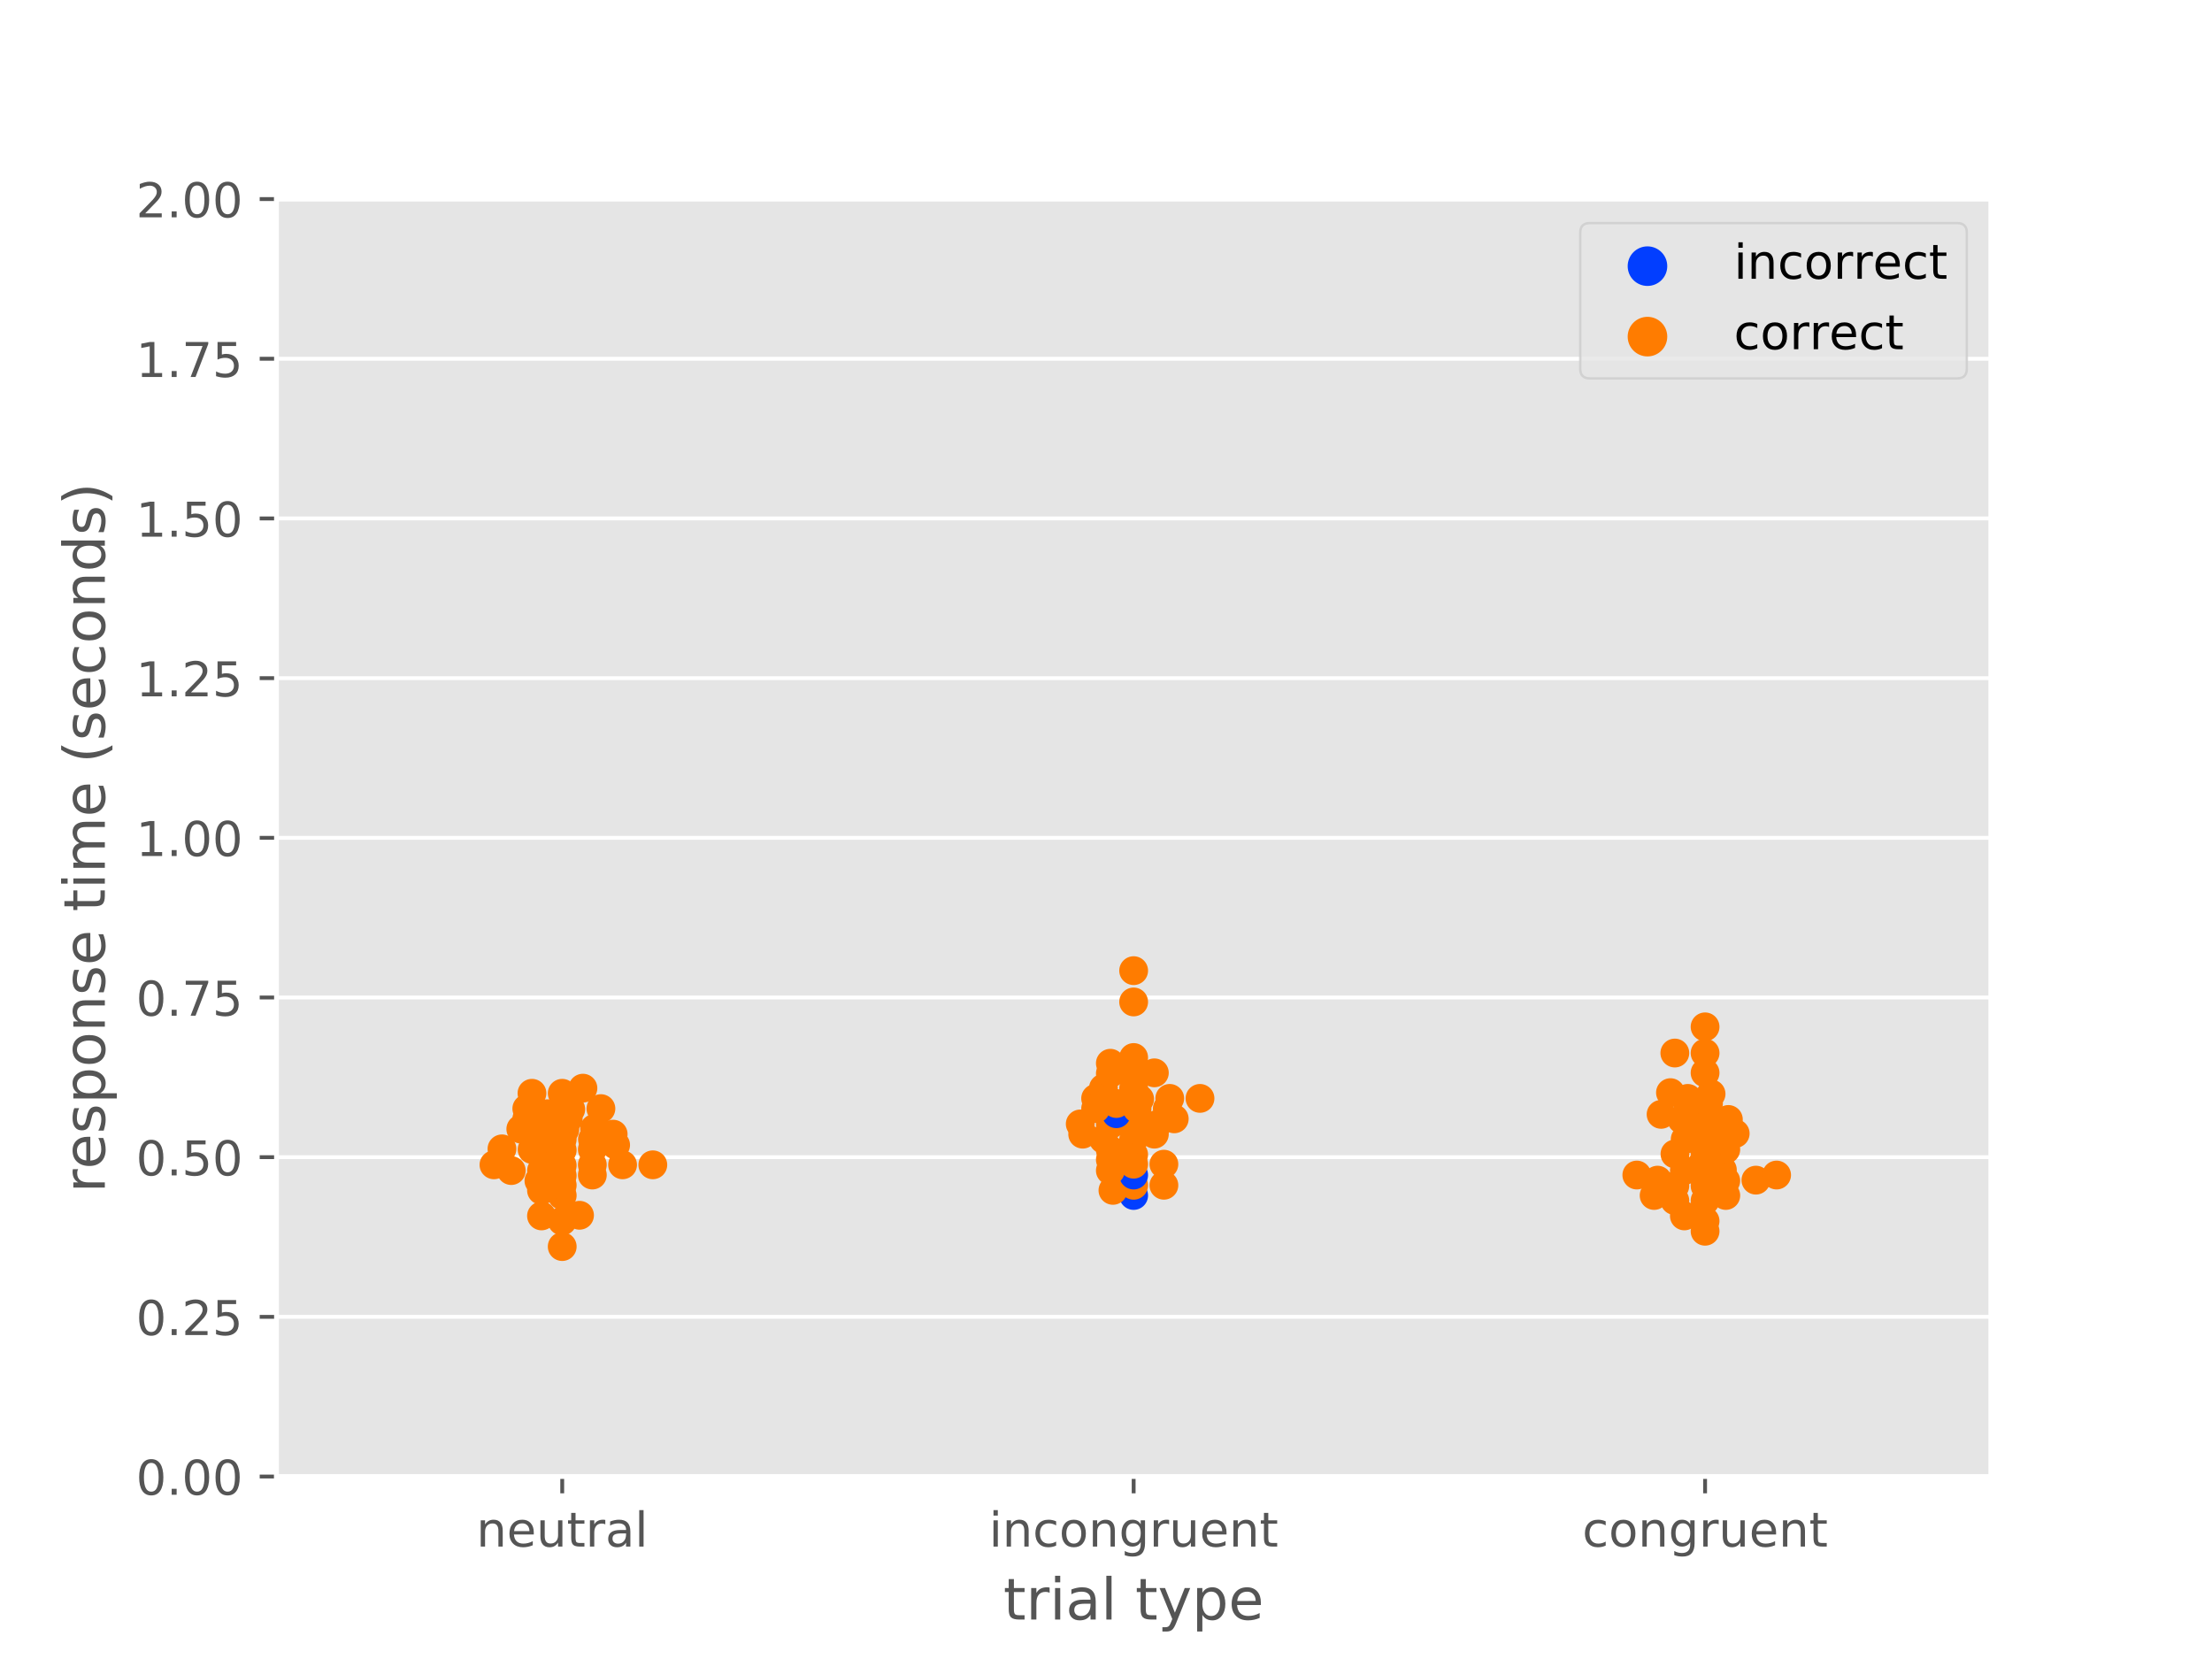 <?xml version="1.0" encoding="utf-8" standalone="no"?>
<!DOCTYPE svg PUBLIC "-//W3C//DTD SVG 1.1//EN"
  "http://www.w3.org/Graphics/SVG/1.1/DTD/svg11.dtd">
<!-- Created with matplotlib (https://matplotlib.org/) -->
<svg height="345.6pt" version="1.1" viewBox="0 0 460.8 345.6" width="460.8pt" xmlns="http://www.w3.org/2000/svg" xmlns:xlink="http://www.w3.org/1999/xlink">
 <defs>
  <style type="text/css">
*{stroke-linecap:butt;stroke-linejoin:round;}
  </style>
 </defs>
 <g id="figure_1">
  <g id="patch_1">
   <path d="M 0 345.6 
L 460.8 345.6 
L 460.8 0 
L 0 0 
z
" style="fill:#ffffff;"/>
  </g>
  <g id="axes_1">
   <g id="patch_2">
    <path d="M 57.6 307.584 
L 414.72 307.584 
L 414.72 41.472 
L 57.6 41.472 
z
" style="fill:#e5e5e5;"/>
   </g>
   <g id="matplotlib.axis_1">
    <g id="xtick_1">
     <g id="line2d_1">
      <defs>
       <path d="M 0 0 
L 0 3.5 
" id="me91f4cbe92" style="stroke:#555555;stroke-width:0.8;"/>
      </defs>
      <g>
       <use style="fill:#555555;stroke:#555555;stroke-width:0.8;" x="117.12" xlink:href="#me91f4cbe92" y="307.584"/>
      </g>
     </g>
     <g id="text_1">
      <!-- neutral -->
      <defs>
       <path d="M 54.891 33.016 
L 54.891 0 
L 45.906 0 
L 45.906 32.719 
Q 45.906 40.484 42.875 44.328 
Q 39.844 48.188 33.797 48.188 
Q 26.516 48.188 22.312 43.547 
Q 18.109 38.922 18.109 30.906 
L 18.109 0 
L 9.078 0 
L 9.078 54.688 
L 18.109 54.688 
L 18.109 46.188 
Q 21.344 51.125 25.703 53.562 
Q 30.078 56 35.797 56 
Q 45.219 56 50.047 50.172 
Q 54.891 44.344 54.891 33.016 
z
" id="DejaVuSans-110"/>
       <path d="M 56.203 29.594 
L 56.203 25.203 
L 14.891 25.203 
Q 15.484 15.922 20.484 11.062 
Q 25.484 6.203 34.422 6.203 
Q 39.594 6.203 44.453 7.469 
Q 49.312 8.734 54.109 11.281 
L 54.109 2.781 
Q 49.266 0.734 44.188 -0.344 
Q 39.109 -1.422 33.891 -1.422 
Q 20.797 -1.422 13.156 6.188 
Q 5.516 13.812 5.516 26.812 
Q 5.516 40.234 12.766 48.109 
Q 20.016 56 32.328 56 
Q 43.359 56 49.781 48.891 
Q 56.203 41.797 56.203 29.594 
z
M 47.219 32.234 
Q 47.125 39.594 43.094 43.984 
Q 39.062 48.391 32.422 48.391 
Q 24.906 48.391 20.391 44.141 
Q 15.875 39.891 15.188 32.172 
z
" id="DejaVuSans-101"/>
       <path d="M 8.5 21.578 
L 8.5 54.688 
L 17.484 54.688 
L 17.484 21.922 
Q 17.484 14.156 20.5 10.266 
Q 23.531 6.391 29.594 6.391 
Q 36.859 6.391 41.078 11.031 
Q 45.312 15.672 45.312 23.688 
L 45.312 54.688 
L 54.297 54.688 
L 54.297 0 
L 45.312 0 
L 45.312 8.406 
Q 42.047 3.422 37.719 1 
Q 33.406 -1.422 27.688 -1.422 
Q 18.266 -1.422 13.375 4.438 
Q 8.5 10.297 8.5 21.578 
z
M 31.109 56 
z
" id="DejaVuSans-117"/>
       <path d="M 18.312 70.219 
L 18.312 54.688 
L 36.812 54.688 
L 36.812 47.703 
L 18.312 47.703 
L 18.312 18.016 
Q 18.312 11.328 20.141 9.422 
Q 21.969 7.516 27.594 7.516 
L 36.812 7.516 
L 36.812 0 
L 27.594 0 
Q 17.188 0 13.234 3.875 
Q 9.281 7.766 9.281 18.016 
L 9.281 47.703 
L 2.688 47.703 
L 2.688 54.688 
L 9.281 54.688 
L 9.281 70.219 
z
" id="DejaVuSans-116"/>
       <path d="M 41.109 46.297 
Q 39.594 47.172 37.812 47.578 
Q 36.031 48 33.891 48 
Q 26.266 48 22.188 43.047 
Q 18.109 38.094 18.109 28.812 
L 18.109 0 
L 9.078 0 
L 9.078 54.688 
L 18.109 54.688 
L 18.109 46.188 
Q 20.953 51.172 25.484 53.578 
Q 30.031 56 36.531 56 
Q 37.453 56 38.578 55.875 
Q 39.703 55.766 41.062 55.516 
z
" id="DejaVuSans-114"/>
       <path d="M 34.281 27.484 
Q 23.391 27.484 19.188 25 
Q 14.984 22.516 14.984 16.5 
Q 14.984 11.719 18.141 8.906 
Q 21.297 6.109 26.703 6.109 
Q 34.188 6.109 38.703 11.406 
Q 43.219 16.703 43.219 25.484 
L 43.219 27.484 
z
M 52.203 31.203 
L 52.203 0 
L 43.219 0 
L 43.219 8.297 
Q 40.141 3.328 35.547 0.953 
Q 30.953 -1.422 24.312 -1.422 
Q 15.922 -1.422 10.953 3.297 
Q 6 8.016 6 15.922 
Q 6 25.141 12.172 29.828 
Q 18.359 34.516 30.609 34.516 
L 43.219 34.516 
L 43.219 35.406 
Q 43.219 41.609 39.141 45 
Q 35.062 48.391 27.688 48.391 
Q 23 48.391 18.547 47.266 
Q 14.109 46.141 10.016 43.891 
L 10.016 52.203 
Q 14.938 54.109 19.578 55.047 
Q 24.219 56 28.609 56 
Q 40.484 56 46.344 49.844 
Q 52.203 43.703 52.203 31.203 
z
" id="DejaVuSans-97"/>
       <path d="M 9.422 75.984 
L 18.406 75.984 
L 18.406 0 
L 9.422 0 
z
" id="DejaVuSans-108"/>
      </defs>
      <g style="fill:#555555;" transform="translate(99.237 322.182)scale(0.1 -0.1)">
       <use xlink:href="#DejaVuSans-110"/>
       <use x="63.379" xlink:href="#DejaVuSans-101"/>
       <use x="124.902" xlink:href="#DejaVuSans-117"/>
       <use x="188.281" xlink:href="#DejaVuSans-116"/>
       <use x="227.49" xlink:href="#DejaVuSans-114"/>
       <use x="268.604" xlink:href="#DejaVuSans-97"/>
       <use x="329.883" xlink:href="#DejaVuSans-108"/>
      </g>
     </g>
    </g>
    <g id="xtick_2">
     <g id="line2d_2">
      <g>
       <use style="fill:#555555;stroke:#555555;stroke-width:0.8;" x="236.16" xlink:href="#me91f4cbe92" y="307.584"/>
      </g>
     </g>
     <g id="text_2">
      <!-- incongruent -->
      <defs>
       <path d="M 9.422 54.688 
L 18.406 54.688 
L 18.406 0 
L 9.422 0 
z
M 9.422 75.984 
L 18.406 75.984 
L 18.406 64.594 
L 9.422 64.594 
z
" id="DejaVuSans-105"/>
       <path d="M 48.781 52.594 
L 48.781 44.188 
Q 44.969 46.297 41.141 47.344 
Q 37.312 48.391 33.406 48.391 
Q 24.656 48.391 19.812 42.844 
Q 14.984 37.312 14.984 27.297 
Q 14.984 17.281 19.812 11.734 
Q 24.656 6.203 33.406 6.203 
Q 37.312 6.203 41.141 7.25 
Q 44.969 8.297 48.781 10.406 
L 48.781 2.094 
Q 45.016 0.344 40.984 -0.531 
Q 36.969 -1.422 32.422 -1.422 
Q 20.062 -1.422 12.781 6.344 
Q 5.516 14.109 5.516 27.297 
Q 5.516 40.672 12.859 48.328 
Q 20.219 56 33.016 56 
Q 37.156 56 41.109 55.141 
Q 45.062 54.297 48.781 52.594 
z
" id="DejaVuSans-99"/>
       <path d="M 30.609 48.391 
Q 23.391 48.391 19.188 42.75 
Q 14.984 37.109 14.984 27.297 
Q 14.984 17.484 19.156 11.844 
Q 23.344 6.203 30.609 6.203 
Q 37.797 6.203 41.984 11.859 
Q 46.188 17.531 46.188 27.297 
Q 46.188 37.016 41.984 42.703 
Q 37.797 48.391 30.609 48.391 
z
M 30.609 56 
Q 42.328 56 49.016 48.375 
Q 55.719 40.766 55.719 27.297 
Q 55.719 13.875 49.016 6.219 
Q 42.328 -1.422 30.609 -1.422 
Q 18.844 -1.422 12.172 6.219 
Q 5.516 13.875 5.516 27.297 
Q 5.516 40.766 12.172 48.375 
Q 18.844 56 30.609 56 
z
" id="DejaVuSans-111"/>
       <path d="M 45.406 27.984 
Q 45.406 37.75 41.375 43.109 
Q 37.359 48.484 30.078 48.484 
Q 22.859 48.484 18.828 43.109 
Q 14.797 37.75 14.797 27.984 
Q 14.797 18.266 18.828 12.891 
Q 22.859 7.516 30.078 7.516 
Q 37.359 7.516 41.375 12.891 
Q 45.406 18.266 45.406 27.984 
z
M 54.391 6.781 
Q 54.391 -7.172 48.188 -13.984 
Q 42 -20.797 29.203 -20.797 
Q 24.469 -20.797 20.266 -20.094 
Q 16.062 -19.391 12.109 -17.922 
L 12.109 -9.188 
Q 16.062 -11.328 19.922 -12.344 
Q 23.781 -13.375 27.781 -13.375 
Q 36.625 -13.375 41.016 -8.766 
Q 45.406 -4.156 45.406 5.172 
L 45.406 9.625 
Q 42.625 4.781 38.281 2.391 
Q 33.938 0 27.875 0 
Q 17.828 0 11.672 7.656 
Q 5.516 15.328 5.516 27.984 
Q 5.516 40.672 11.672 48.328 
Q 17.828 56 27.875 56 
Q 33.938 56 38.281 53.609 
Q 42.625 51.219 45.406 46.391 
L 45.406 54.688 
L 54.391 54.688 
z
" id="DejaVuSans-103"/>
      </defs>
      <g style="fill:#555555;" transform="translate(206.021 322.182)scale(0.1 -0.1)">
       <use xlink:href="#DejaVuSans-105"/>
       <use x="27.783" xlink:href="#DejaVuSans-110"/>
       <use x="91.162" xlink:href="#DejaVuSans-99"/>
       <use x="146.143" xlink:href="#DejaVuSans-111"/>
       <use x="207.324" xlink:href="#DejaVuSans-110"/>
       <use x="270.703" xlink:href="#DejaVuSans-103"/>
       <use x="334.18" xlink:href="#DejaVuSans-114"/>
       <use x="375.293" xlink:href="#DejaVuSans-117"/>
       <use x="438.672" xlink:href="#DejaVuSans-101"/>
       <use x="500.195" xlink:href="#DejaVuSans-110"/>
       <use x="563.574" xlink:href="#DejaVuSans-116"/>
      </g>
     </g>
    </g>
    <g id="xtick_3">
     <g id="line2d_3">
      <g>
       <use style="fill:#555555;stroke:#555555;stroke-width:0.8;" x="355.2" xlink:href="#me91f4cbe92" y="307.584"/>
      </g>
     </g>
     <g id="text_3">
      <!-- congruent -->
      <g style="fill:#555555;" transform="translate(329.619 322.182)scale(0.1 -0.1)">
       <use xlink:href="#DejaVuSans-99"/>
       <use x="54.98" xlink:href="#DejaVuSans-111"/>
       <use x="116.162" xlink:href="#DejaVuSans-110"/>
       <use x="179.541" xlink:href="#DejaVuSans-103"/>
       <use x="243.018" xlink:href="#DejaVuSans-114"/>
       <use x="284.131" xlink:href="#DejaVuSans-117"/>
       <use x="347.51" xlink:href="#DejaVuSans-101"/>
       <use x="409.033" xlink:href="#DejaVuSans-110"/>
       <use x="472.412" xlink:href="#DejaVuSans-116"/>
      </g>
     </g>
    </g>
    <g id="text_4">
     <!-- trial type -->
     <defs>
      <path id="DejaVuSans-32"/>
      <path d="M 32.172 -5.078 
Q 28.375 -14.844 24.75 -17.812 
Q 21.141 -20.797 15.094 -20.797 
L 7.906 -20.797 
L 7.906 -13.281 
L 13.188 -13.281 
Q 16.891 -13.281 18.938 -11.516 
Q 21 -9.766 23.484 -3.219 
L 25.094 0.875 
L 2.984 54.688 
L 12.5 54.688 
L 29.594 11.922 
L 46.688 54.688 
L 56.203 54.688 
z
" id="DejaVuSans-121"/>
      <path d="M 18.109 8.203 
L 18.109 -20.797 
L 9.078 -20.797 
L 9.078 54.688 
L 18.109 54.688 
L 18.109 46.391 
Q 20.953 51.266 25.266 53.625 
Q 29.594 56 35.594 56 
Q 45.562 56 51.781 48.094 
Q 58.016 40.188 58.016 27.297 
Q 58.016 14.406 51.781 6.484 
Q 45.562 -1.422 35.594 -1.422 
Q 29.594 -1.422 25.266 0.953 
Q 20.953 3.328 18.109 8.203 
z
M 48.688 27.297 
Q 48.688 37.203 44.609 42.844 
Q 40.531 48.484 33.406 48.484 
Q 26.266 48.484 22.188 42.844 
Q 18.109 37.203 18.109 27.297 
Q 18.109 17.391 22.188 11.75 
Q 26.266 6.109 33.406 6.109 
Q 40.531 6.109 44.609 11.75 
Q 48.688 17.391 48.688 27.297 
z
" id="DejaVuSans-112"/>
     </defs>
     <g style="fill:#555555;" transform="translate(209.019 337.38)scale(0.12 -0.12)">
      <use xlink:href="#DejaVuSans-116"/>
      <use x="39.209" xlink:href="#DejaVuSans-114"/>
      <use x="80.322" xlink:href="#DejaVuSans-105"/>
      <use x="108.105" xlink:href="#DejaVuSans-97"/>
      <use x="169.385" xlink:href="#DejaVuSans-108"/>
      <use x="197.168" xlink:href="#DejaVuSans-32"/>
      <use x="228.955" xlink:href="#DejaVuSans-116"/>
      <use x="268.164" xlink:href="#DejaVuSans-121"/>
      <use x="327.344" xlink:href="#DejaVuSans-112"/>
      <use x="390.82" xlink:href="#DejaVuSans-101"/>
     </g>
    </g>
   </g>
   <g id="matplotlib.axis_2">
    <g id="ytick_1">
     <g id="line2d_4">
      <path clip-path="url(#pa51413cded)" d="M 57.6 307.584 
L 414.72 307.584 
" style="fill:none;stroke:#ffffff;stroke-linecap:square;stroke-width:0.8;"/>
     </g>
     <g id="line2d_5">
      <defs>
       <path d="M 0 0 
L -3.5 0 
" id="m7a1cd4d3d8" style="stroke:#555555;stroke-width:0.8;"/>
      </defs>
      <g>
       <use style="fill:#555555;stroke:#555555;stroke-width:0.8;" x="57.6" xlink:href="#m7a1cd4d3d8" y="307.584"/>
      </g>
     </g>
     <g id="text_5">
      <!-- 0.00 -->
      <defs>
       <path d="M 31.781 66.406 
Q 24.172 66.406 20.328 58.906 
Q 16.5 51.422 16.5 36.375 
Q 16.5 21.391 20.328 13.891 
Q 24.172 6.391 31.781 6.391 
Q 39.453 6.391 43.281 13.891 
Q 47.125 21.391 47.125 36.375 
Q 47.125 51.422 43.281 58.906 
Q 39.453 66.406 31.781 66.406 
z
M 31.781 74.219 
Q 44.047 74.219 50.516 64.516 
Q 56.984 54.828 56.984 36.375 
Q 56.984 17.969 50.516 8.266 
Q 44.047 -1.422 31.781 -1.422 
Q 19.531 -1.422 13.062 8.266 
Q 6.594 17.969 6.594 36.375 
Q 6.594 54.828 13.062 64.516 
Q 19.531 74.219 31.781 74.219 
z
" id="DejaVuSans-48"/>
       <path d="M 10.688 12.406 
L 21 12.406 
L 21 0 
L 10.688 0 
z
" id="DejaVuSans-46"/>
      </defs>
      <g style="fill:#555555;" transform="translate(28.334 311.383)scale(0.1 -0.1)">
       <use xlink:href="#DejaVuSans-48"/>
       <use x="63.623" xlink:href="#DejaVuSans-46"/>
       <use x="95.41" xlink:href="#DejaVuSans-48"/>
       <use x="159.033" xlink:href="#DejaVuSans-48"/>
      </g>
     </g>
    </g>
    <g id="ytick_2">
     <g id="line2d_6">
      <path clip-path="url(#pa51413cded)" d="M 57.6 274.32 
L 414.72 274.32 
" style="fill:none;stroke:#ffffff;stroke-linecap:square;stroke-width:0.8;"/>
     </g>
     <g id="line2d_7">
      <g>
       <use style="fill:#555555;stroke:#555555;stroke-width:0.8;" x="57.6" xlink:href="#m7a1cd4d3d8" y="274.32"/>
      </g>
     </g>
     <g id="text_6">
      <!-- 0.25 -->
      <defs>
       <path d="M 19.188 8.297 
L 53.609 8.297 
L 53.609 0 
L 7.328 0 
L 7.328 8.297 
Q 12.938 14.109 22.625 23.891 
Q 32.328 33.688 34.812 36.531 
Q 39.547 41.844 41.422 45.531 
Q 43.312 49.219 43.312 52.781 
Q 43.312 58.594 39.234 62.25 
Q 35.156 65.922 28.609 65.922 
Q 23.969 65.922 18.812 64.312 
Q 13.672 62.703 7.812 59.422 
L 7.812 69.391 
Q 13.766 71.781 18.938 73 
Q 24.125 74.219 28.422 74.219 
Q 39.75 74.219 46.484 68.547 
Q 53.219 62.891 53.219 53.422 
Q 53.219 48.922 51.531 44.891 
Q 49.859 40.875 45.406 35.406 
Q 44.188 33.984 37.641 27.219 
Q 31.109 20.453 19.188 8.297 
z
" id="DejaVuSans-50"/>
       <path d="M 10.797 72.906 
L 49.516 72.906 
L 49.516 64.594 
L 19.828 64.594 
L 19.828 46.734 
Q 21.969 47.469 24.109 47.828 
Q 26.266 48.188 28.422 48.188 
Q 40.625 48.188 47.75 41.5 
Q 54.891 34.812 54.891 23.391 
Q 54.891 11.625 47.562 5.094 
Q 40.234 -1.422 26.906 -1.422 
Q 22.312 -1.422 17.547 -0.641 
Q 12.797 0.141 7.719 1.703 
L 7.719 11.625 
Q 12.109 9.234 16.797 8.062 
Q 21.484 6.891 26.703 6.891 
Q 35.156 6.891 40.078 11.328 
Q 45.016 15.766 45.016 23.391 
Q 45.016 31 40.078 35.438 
Q 35.156 39.891 26.703 39.891 
Q 22.75 39.891 18.812 39.016 
Q 14.891 38.141 10.797 36.281 
z
" id="DejaVuSans-53"/>
      </defs>
      <g style="fill:#555555;" transform="translate(28.334 278.119)scale(0.1 -0.1)">
       <use xlink:href="#DejaVuSans-48"/>
       <use x="63.623" xlink:href="#DejaVuSans-46"/>
       <use x="95.41" xlink:href="#DejaVuSans-50"/>
       <use x="159.033" xlink:href="#DejaVuSans-53"/>
      </g>
     </g>
    </g>
    <g id="ytick_3">
     <g id="line2d_8">
      <path clip-path="url(#pa51413cded)" d="M 57.6 241.056 
L 414.72 241.056 
" style="fill:none;stroke:#ffffff;stroke-linecap:square;stroke-width:0.8;"/>
     </g>
     <g id="line2d_9">
      <g>
       <use style="fill:#555555;stroke:#555555;stroke-width:0.8;" x="57.6" xlink:href="#m7a1cd4d3d8" y="241.056"/>
      </g>
     </g>
     <g id="text_7">
      <!-- 0.50 -->
      <g style="fill:#555555;" transform="translate(28.334 244.855)scale(0.1 -0.1)">
       <use xlink:href="#DejaVuSans-48"/>
       <use x="63.623" xlink:href="#DejaVuSans-46"/>
       <use x="95.41" xlink:href="#DejaVuSans-53"/>
       <use x="159.033" xlink:href="#DejaVuSans-48"/>
      </g>
     </g>
    </g>
    <g id="ytick_4">
     <g id="line2d_10">
      <path clip-path="url(#pa51413cded)" d="M 57.6 207.792 
L 414.72 207.792 
" style="fill:none;stroke:#ffffff;stroke-linecap:square;stroke-width:0.8;"/>
     </g>
     <g id="line2d_11">
      <g>
       <use style="fill:#555555;stroke:#555555;stroke-width:0.8;" x="57.6" xlink:href="#m7a1cd4d3d8" y="207.792"/>
      </g>
     </g>
     <g id="text_8">
      <!-- 0.75 -->
      <defs>
       <path d="M 8.203 72.906 
L 55.078 72.906 
L 55.078 68.703 
L 28.609 0 
L 18.312 0 
L 43.219 64.594 
L 8.203 64.594 
z
" id="DejaVuSans-55"/>
      </defs>
      <g style="fill:#555555;" transform="translate(28.334 211.591)scale(0.1 -0.1)">
       <use xlink:href="#DejaVuSans-48"/>
       <use x="63.623" xlink:href="#DejaVuSans-46"/>
       <use x="95.41" xlink:href="#DejaVuSans-55"/>
       <use x="159.033" xlink:href="#DejaVuSans-53"/>
      </g>
     </g>
    </g>
    <g id="ytick_5">
     <g id="line2d_12">
      <path clip-path="url(#pa51413cded)" d="M 57.6 174.528 
L 414.72 174.528 
" style="fill:none;stroke:#ffffff;stroke-linecap:square;stroke-width:0.8;"/>
     </g>
     <g id="line2d_13">
      <g>
       <use style="fill:#555555;stroke:#555555;stroke-width:0.8;" x="57.6" xlink:href="#m7a1cd4d3d8" y="174.528"/>
      </g>
     </g>
     <g id="text_9">
      <!-- 1.00 -->
      <defs>
       <path d="M 12.406 8.297 
L 28.516 8.297 
L 28.516 63.922 
L 10.984 60.406 
L 10.984 69.391 
L 28.422 72.906 
L 38.281 72.906 
L 38.281 8.297 
L 54.391 8.297 
L 54.391 0 
L 12.406 0 
z
" id="DejaVuSans-49"/>
      </defs>
      <g style="fill:#555555;" transform="translate(28.334 178.327)scale(0.1 -0.1)">
       <use xlink:href="#DejaVuSans-49"/>
       <use x="63.623" xlink:href="#DejaVuSans-46"/>
       <use x="95.41" xlink:href="#DejaVuSans-48"/>
       <use x="159.033" xlink:href="#DejaVuSans-48"/>
      </g>
     </g>
    </g>
    <g id="ytick_6">
     <g id="line2d_14">
      <path clip-path="url(#pa51413cded)" d="M 57.6 141.264 
L 414.72 141.264 
" style="fill:none;stroke:#ffffff;stroke-linecap:square;stroke-width:0.8;"/>
     </g>
     <g id="line2d_15">
      <g>
       <use style="fill:#555555;stroke:#555555;stroke-width:0.8;" x="57.6" xlink:href="#m7a1cd4d3d8" y="141.264"/>
      </g>
     </g>
     <g id="text_10">
      <!-- 1.25 -->
      <g style="fill:#555555;" transform="translate(28.334 145.063)scale(0.1 -0.1)">
       <use xlink:href="#DejaVuSans-49"/>
       <use x="63.623" xlink:href="#DejaVuSans-46"/>
       <use x="95.41" xlink:href="#DejaVuSans-50"/>
       <use x="159.033" xlink:href="#DejaVuSans-53"/>
      </g>
     </g>
    </g>
    <g id="ytick_7">
     <g id="line2d_16">
      <path clip-path="url(#pa51413cded)" d="M 57.6 108 
L 414.72 108 
" style="fill:none;stroke:#ffffff;stroke-linecap:square;stroke-width:0.8;"/>
     </g>
     <g id="line2d_17">
      <g>
       <use style="fill:#555555;stroke:#555555;stroke-width:0.8;" x="57.6" xlink:href="#m7a1cd4d3d8" y="108"/>
      </g>
     </g>
     <g id="text_11">
      <!-- 1.50 -->
      <g style="fill:#555555;" transform="translate(28.334 111.799)scale(0.1 -0.1)">
       <use xlink:href="#DejaVuSans-49"/>
       <use x="63.623" xlink:href="#DejaVuSans-46"/>
       <use x="95.41" xlink:href="#DejaVuSans-53"/>
       <use x="159.033" xlink:href="#DejaVuSans-48"/>
      </g>
     </g>
    </g>
    <g id="ytick_8">
     <g id="line2d_18">
      <path clip-path="url(#pa51413cded)" d="M 57.6 74.736 
L 414.72 74.736 
" style="fill:none;stroke:#ffffff;stroke-linecap:square;stroke-width:0.8;"/>
     </g>
     <g id="line2d_19">
      <g>
       <use style="fill:#555555;stroke:#555555;stroke-width:0.8;" x="57.6" xlink:href="#m7a1cd4d3d8" y="74.736"/>
      </g>
     </g>
     <g id="text_12">
      <!-- 1.75 -->
      <g style="fill:#555555;" transform="translate(28.334 78.535)scale(0.1 -0.1)">
       <use xlink:href="#DejaVuSans-49"/>
       <use x="63.623" xlink:href="#DejaVuSans-46"/>
       <use x="95.41" xlink:href="#DejaVuSans-55"/>
       <use x="159.033" xlink:href="#DejaVuSans-53"/>
      </g>
     </g>
    </g>
    <g id="ytick_9">
     <g id="line2d_20">
      <path clip-path="url(#pa51413cded)" d="M 57.6 41.472 
L 414.72 41.472 
" style="fill:none;stroke:#ffffff;stroke-linecap:square;stroke-width:0.8;"/>
     </g>
     <g id="line2d_21">
      <g>
       <use style="fill:#555555;stroke:#555555;stroke-width:0.8;" x="57.6" xlink:href="#m7a1cd4d3d8" y="41.472"/>
      </g>
     </g>
     <g id="text_13">
      <!-- 2.00 -->
      <g style="fill:#555555;" transform="translate(28.334 45.271)scale(0.1 -0.1)">
       <use xlink:href="#DejaVuSans-50"/>
       <use x="63.623" xlink:href="#DejaVuSans-46"/>
       <use x="95.41" xlink:href="#DejaVuSans-48"/>
       <use x="159.033" xlink:href="#DejaVuSans-48"/>
      </g>
     </g>
    </g>
    <g id="text_14">
     <!-- response time (seconds) -->
     <defs>
      <path d="M 44.281 53.078 
L 44.281 44.578 
Q 40.484 46.531 36.375 47.5 
Q 32.281 48.484 27.875 48.484 
Q 21.188 48.484 17.844 46.438 
Q 14.5 44.391 14.5 40.281 
Q 14.5 37.156 16.891 35.375 
Q 19.281 33.594 26.516 31.984 
L 29.594 31.297 
Q 39.156 29.25 43.188 25.516 
Q 47.219 21.781 47.219 15.094 
Q 47.219 7.469 41.188 3.016 
Q 35.156 -1.422 24.609 -1.422 
Q 20.219 -1.422 15.453 -0.562 
Q 10.688 0.297 5.422 2 
L 5.422 11.281 
Q 10.406 8.688 15.234 7.391 
Q 20.062 6.109 24.812 6.109 
Q 31.156 6.109 34.562 8.281 
Q 37.984 10.453 37.984 14.406 
Q 37.984 18.062 35.516 20.016 
Q 33.062 21.969 24.703 23.781 
L 21.578 24.516 
Q 13.234 26.266 9.516 29.906 
Q 5.812 33.547 5.812 39.891 
Q 5.812 47.609 11.281 51.797 
Q 16.75 56 26.812 56 
Q 31.781 56 36.172 55.266 
Q 40.578 54.547 44.281 53.078 
z
" id="DejaVuSans-115"/>
      <path d="M 52 44.188 
Q 55.375 50.25 60.062 53.125 
Q 64.75 56 71.094 56 
Q 79.641 56 84.281 50.016 
Q 88.922 44.047 88.922 33.016 
L 88.922 0 
L 79.891 0 
L 79.891 32.719 
Q 79.891 40.578 77.094 44.375 
Q 74.312 48.188 68.609 48.188 
Q 61.625 48.188 57.562 43.547 
Q 53.516 38.922 53.516 30.906 
L 53.516 0 
L 44.484 0 
L 44.484 32.719 
Q 44.484 40.625 41.703 44.406 
Q 38.922 48.188 33.109 48.188 
Q 26.219 48.188 22.156 43.531 
Q 18.109 38.875 18.109 30.906 
L 18.109 0 
L 9.078 0 
L 9.078 54.688 
L 18.109 54.688 
L 18.109 46.188 
Q 21.188 51.219 25.484 53.609 
Q 29.781 56 35.688 56 
Q 41.656 56 45.828 52.969 
Q 50 49.953 52 44.188 
z
" id="DejaVuSans-109"/>
      <path d="M 31 75.875 
Q 24.469 64.656 21.281 53.656 
Q 18.109 42.672 18.109 31.391 
Q 18.109 20.125 21.312 9.062 
Q 24.516 -2 31 -13.188 
L 23.188 -13.188 
Q 15.875 -1.703 12.234 9.375 
Q 8.594 20.453 8.594 31.391 
Q 8.594 42.281 12.203 53.312 
Q 15.828 64.359 23.188 75.875 
z
" id="DejaVuSans-40"/>
      <path d="M 45.406 46.391 
L 45.406 75.984 
L 54.391 75.984 
L 54.391 0 
L 45.406 0 
L 45.406 8.203 
Q 42.578 3.328 38.25 0.953 
Q 33.938 -1.422 27.875 -1.422 
Q 17.969 -1.422 11.734 6.484 
Q 5.516 14.406 5.516 27.297 
Q 5.516 40.188 11.734 48.094 
Q 17.969 56 27.875 56 
Q 33.938 56 38.25 53.625 
Q 42.578 51.266 45.406 46.391 
z
M 14.797 27.297 
Q 14.797 17.391 18.875 11.75 
Q 22.953 6.109 30.078 6.109 
Q 37.203 6.109 41.297 11.75 
Q 45.406 17.391 45.406 27.297 
Q 45.406 37.203 41.297 42.844 
Q 37.203 48.484 30.078 48.484 
Q 22.953 48.484 18.875 42.844 
Q 14.797 37.203 14.797 27.297 
z
" id="DejaVuSans-100"/>
      <path d="M 8.016 75.875 
L 15.828 75.875 
Q 23.141 64.359 26.781 53.312 
Q 30.422 42.281 30.422 31.391 
Q 30.422 20.453 26.781 9.375 
Q 23.141 -1.703 15.828 -13.188 
L 8.016 -13.188 
Q 14.5 -2 17.703 9.062 
Q 20.906 20.125 20.906 31.391 
Q 20.906 42.672 17.703 53.656 
Q 14.5 64.656 8.016 75.875 
z
" id="DejaVuSans-41"/>
     </defs>
     <g style="fill:#555555;" transform="translate(21.839 248.486)rotate(-90)scale(0.12 -0.12)">
      <use xlink:href="#DejaVuSans-114"/>
      <use x="41.082" xlink:href="#DejaVuSans-101"/>
      <use x="102.605" xlink:href="#DejaVuSans-115"/>
      <use x="154.705" xlink:href="#DejaVuSans-112"/>
      <use x="218.182" xlink:href="#DejaVuSans-111"/>
      <use x="279.363" xlink:href="#DejaVuSans-110"/>
      <use x="342.742" xlink:href="#DejaVuSans-115"/>
      <use x="394.842" xlink:href="#DejaVuSans-101"/>
      <use x="456.365" xlink:href="#DejaVuSans-32"/>
      <use x="488.152" xlink:href="#DejaVuSans-116"/>
      <use x="527.361" xlink:href="#DejaVuSans-105"/>
      <use x="555.145" xlink:href="#DejaVuSans-109"/>
      <use x="652.557" xlink:href="#DejaVuSans-101"/>
      <use x="714.08" xlink:href="#DejaVuSans-32"/>
      <use x="745.867" xlink:href="#DejaVuSans-40"/>
      <use x="784.881" xlink:href="#DejaVuSans-115"/>
      <use x="836.98" xlink:href="#DejaVuSans-101"/>
      <use x="898.504" xlink:href="#DejaVuSans-99"/>
      <use x="953.484" xlink:href="#DejaVuSans-111"/>
      <use x="1014.666" xlink:href="#DejaVuSans-110"/>
      <use x="1078.045" xlink:href="#DejaVuSans-100"/>
      <use x="1141.521" xlink:href="#DejaVuSans-115"/>
      <use x="1193.621" xlink:href="#DejaVuSans-41"/>
     </g>
    </g>
   </g>
   <g id="PathCollection_1"/>
   <g id="PathCollection_2"/>
   <g id="patch_3">
    <path d="M 57.6 307.584 
L 57.6 41.472 
" style="fill:none;stroke:#ffffff;stroke-linecap:square;stroke-linejoin:miter;"/>
   </g>
   <g id="patch_4">
    <path d="M 414.72 307.584 
L 414.72 41.472 
" style="fill:none;stroke:#ffffff;stroke-linecap:square;stroke-linejoin:miter;"/>
   </g>
   <g id="patch_5">
    <path d="M 57.6 307.584 
L 414.72 307.584 
" style="fill:none;stroke:#ffffff;stroke-linecap:square;stroke-linejoin:miter;"/>
   </g>
   <g id="patch_6">
    <path d="M 57.6 41.472 
L 414.72 41.472 
" style="fill:none;stroke:#ffffff;stroke-linecap:square;stroke-linejoin:miter;"/>
   </g>
   <g id="PathCollection_3">
    <defs>
     <path d="M 0 3 
C 0.796 3 1.559 2.684 2.121 2.121 
C 2.684 1.559 3 0.796 3 0 
C 3 -0.796 2.684 -1.559 2.121 -2.121 
C 1.559 -2.684 0.796 -3 0 -3 
C -0.796 -3 -1.559 -2.684 -2.121 -2.121 
C -2.684 -1.559 -3 -0.796 -3 0 
C -3 0.796 -2.684 1.559 -2.121 2.121 
C -1.559 2.684 -0.796 3 0 3 
z
" id="C0_0_0914a7d53f"/>
    </defs>
    <g clip-path="url(#pa51413cded)">
     <use style="fill:#ff7c00;" x="117.12" xlink:href="#C0_0_0914a7d53f" y="259.684"/>
    </g>
    <g clip-path="url(#pa51413cded)">
     <use style="fill:#ff7c00;" x="117.12" xlink:href="#C0_0_0914a7d53f" y="254.362"/>
    </g>
    <g clip-path="url(#pa51413cded)">
     <use style="fill:#ff7c00;" x="112.807" xlink:href="#C0_0_0914a7d53f" y="253.297"/>
    </g>
    <g clip-path="url(#pa51413cded)">
     <use style="fill:#ff7c00;" x="120.725" xlink:href="#C0_0_0914a7d53f" y="253.164"/>
    </g>
    <g clip-path="url(#pa51413cded)">
     <use style="fill:#ff7c00;" x="117.12" xlink:href="#C0_0_0914a7d53f" y="249.039"/>
    </g>
    <g clip-path="url(#pa51413cded)">
     <use style="fill:#ff7c00;" x="112.807" xlink:href="#C0_0_0914a7d53f" y="247.975"/>
    </g>
    <g clip-path="url(#pa51413cded)">
     <use style="fill:#ff7c00;" x="117.12" xlink:href="#C0_0_0914a7d53f" y="246.91"/>
    </g>
    <g clip-path="url(#pa51413cded)">
     <use style="fill:#ff7c00;" x="112.268" xlink:href="#C0_0_0914a7d53f" y="245.979"/>
    </g>
    <g clip-path="url(#pa51413cded)">
     <use style="fill:#ff7c00;" x="117.12" xlink:href="#C0_0_0914a7d53f" y="244.915"/>
    </g>
    <g clip-path="url(#pa51413cded)">
     <use style="fill:#ff7c00;" x="123.394" xlink:href="#C0_0_0914a7d53f" y="244.782"/>
    </g>
    <g clip-path="url(#pa51413cded)">
     <use style="fill:#ff7c00;" x="112.807" xlink:href="#C0_0_0914a7d53f" y="243.85"/>
    </g>
    <g clip-path="url(#pa51413cded)">
     <use style="fill:#ff7c00;" x="106.507" xlink:href="#C0_0_0914a7d53f" y="243.85"/>
    </g>
    <g clip-path="url(#pa51413cded)">
     <use style="fill:#ff7c00;" x="117.12" xlink:href="#C0_0_0914a7d53f" y="242.786"/>
    </g>
    <g clip-path="url(#pa51413cded)">
     <use style="fill:#ff7c00;" x="123.394" xlink:href="#C0_0_0914a7d53f" y="242.653"/>
    </g>
    <g clip-path="url(#pa51413cded)">
     <use style="fill:#ff7c00;" x="129.694" xlink:href="#C0_0_0914a7d53f" y="242.653"/>
    </g>
    <g clip-path="url(#pa51413cded)">
     <use style="fill:#ff7c00;" x="102.903" xlink:href="#C0_0_0914a7d53f" y="242.653"/>
    </g>
    <g clip-path="url(#pa51413cded)">
     <use style="fill:#ff7c00;" x="135.994" xlink:href="#C0_0_0914a7d53f" y="242.653"/>
    </g>
    <g clip-path="url(#pa51413cded)">
     <use style="fill:#ff7c00;" x="113.515" xlink:href="#C0_0_0914a7d53f" y="241.588"/>
    </g>
    <g clip-path="url(#pa51413cded)">
     <use style="fill:#ff7c00;" x="117.12" xlink:href="#C0_0_0914a7d53f" y="239.592"/>
    </g>
    <g clip-path="url(#pa51413cded)">
     <use style="fill:#ff7c00;" x="110.846" xlink:href="#C0_0_0914a7d53f" y="239.459"/>
    </g>
    <g clip-path="url(#pa51413cded)">
     <use style="fill:#ff7c00;" x="123.394" xlink:href="#C0_0_0914a7d53f" y="239.459"/>
    </g>
    <g clip-path="url(#pa51413cded)">
     <use style="fill:#ff7c00;" x="104.572" xlink:href="#C0_0_0914a7d53f" y="239.326"/>
    </g>
    <g clip-path="url(#pa51413cded)">
     <use style="fill:#ff7c00;" x="128.246" xlink:href="#C0_0_0914a7d53f" y="238.528"/>
    </g>
    <g clip-path="url(#pa51413cded)">
     <use style="fill:#ff7c00;" x="117.12" xlink:href="#C0_0_0914a7d53f" y="237.33"/>
    </g>
    <g clip-path="url(#pa51413cded)">
     <use style="fill:#ff7c00;" x="123.42" xlink:href="#C0_0_0914a7d53f" y="237.33"/>
    </g>
    <g clip-path="url(#pa51413cded)">
     <use style="fill:#ff7c00;" x="112.807" xlink:href="#C0_0_0914a7d53f" y="236.266"/>
    </g>
    <g clip-path="url(#pa51413cded)">
     <use style="fill:#ff7c00;" x="127.733" xlink:href="#C0_0_0914a7d53f" y="236.266"/>
    </g>
    <g clip-path="url(#pa51413cded)">
     <use style="fill:#ff7c00;" x="117.659" xlink:href="#C0_0_0914a7d53f" y="235.335"/>
    </g>
    <g clip-path="url(#pa51413cded)">
     <use style="fill:#ff7c00;" x="108.495" xlink:href="#C0_0_0914a7d53f" y="235.202"/>
    </g>
    <g clip-path="url(#pa51413cded)">
     <use style="fill:#ff7c00;" x="123.854" xlink:href="#C0_0_0914a7d53f" y="235.068"/>
    </g>
    <g clip-path="url(#pa51413cded)">
     <use style="fill:#ff7c00;" x="114.055" xlink:href="#C0_0_0914a7d53f" y="234.137"/>
    </g>
    <g clip-path="url(#pa51413cded)">
     <use style="fill:#ff7c00;" x="118.367" xlink:href="#C0_0_0914a7d53f" y="233.073"/>
    </g>
    <g clip-path="url(#pa51413cded)">
     <use style="fill:#ff7c00;" x="109.742" xlink:href="#C0_0_0914a7d53f" y="233.073"/>
    </g>
    <g clip-path="url(#pa51413cded)">
     <use style="fill:#ff7c00;" x="114.055" xlink:href="#C0_0_0914a7d53f" y="232.008"/>
    </g>
    <g clip-path="url(#pa51413cded)">
     <use style="fill:#ff7c00;" x="118.906" xlink:href="#C0_0_0914a7d53f" y="231.077"/>
    </g>
    <g clip-path="url(#pa51413cded)">
     <use style="fill:#ff7c00;" x="109.742" xlink:href="#C0_0_0914a7d53f" y="230.944"/>
    </g>
    <g clip-path="url(#pa51413cded)">
     <use style="fill:#ff7c00;" x="125.18" xlink:href="#C0_0_0914a7d53f" y="230.944"/>
    </g>
    <g clip-path="url(#pa51413cded)">
     <use style="fill:#ff7c00;" x="117.12" xlink:href="#C0_0_0914a7d53f" y="227.75"/>
    </g>
    <g clip-path="url(#pa51413cded)">
     <use style="fill:#ff7c00;" x="110.82" xlink:href="#C0_0_0914a7d53f" y="227.75"/>
    </g>
    <g clip-path="url(#pa51413cded)">
     <use style="fill:#ff7c00;" x="121.433" xlink:href="#C0_0_0914a7d53f" y="226.686"/>
    </g>
   </g>
   <g id="PathCollection_4">
    <defs>
     <path d="M 0 3 
C 0.796 3 1.559 2.684 2.121 2.121 
C 2.684 1.559 3 0.796 3 0 
C 3 -0.796 2.684 -1.559 2.121 -2.121 
C 1.559 -2.684 0.796 -3 0 -3 
C -0.796 -3 -1.559 -2.684 -2.121 -2.121 
C -2.684 -1.559 -3 -0.796 -3 0 
C -3 0.796 -2.684 1.559 -2.121 2.121 
C -1.559 2.684 -0.796 3 0 3 
z
" id="C1_0_d6228bcfdc"/>
    </defs>
    <g clip-path="url(#pa51413cded)">
     <use style="fill:#023eff;" x="236.16" xlink:href="#C1_0_d6228bcfdc" y="249.039"/>
    </g>
    <g clip-path="url(#pa51413cded)">
     <use style="fill:#ff7c00;" x="231.847" xlink:href="#C1_0_d6228bcfdc" y="247.975"/>
    </g>
    <g clip-path="url(#pa51413cded)">
     <use style="fill:#ff7c00;" x="236.16" xlink:href="#C1_0_d6228bcfdc" y="246.91"/>
    </g>
    <g clip-path="url(#pa51413cded)">
     <use style="fill:#ff7c00;" x="242.46" xlink:href="#C1_0_d6228bcfdc" y="246.91"/>
    </g>
    <g clip-path="url(#pa51413cded)">
     <use style="fill:#023eff;" x="236.16" xlink:href="#C1_0_d6228bcfdc" y="244.782"/>
    </g>
    <g clip-path="url(#pa51413cded)">
     <use style="fill:#ff7c00;" x="231.308" xlink:href="#C1_0_d6228bcfdc" y="243.85"/>
    </g>
    <g clip-path="url(#pa51413cded)">
     <use style="fill:#ff7c00;" x="236.16" xlink:href="#C1_0_d6228bcfdc" y="242.52"/>
    </g>
    <g clip-path="url(#pa51413cded)">
     <use style="fill:#ff7c00;" x="242.46" xlink:href="#C1_0_d6228bcfdc" y="242.52"/>
    </g>
    <g clip-path="url(#pa51413cded)">
     <use style="fill:#ff7c00;" x="231.308" xlink:href="#C1_0_d6228bcfdc" y="241.588"/>
    </g>
    <g clip-path="url(#pa51413cded)">
     <use style="fill:#ff7c00;" x="236.16" xlink:href="#C1_0_d6228bcfdc" y="240.524"/>
    </g>
    <g clip-path="url(#pa51413cded)">
     <use style="fill:#ff7c00;" x="231.308" xlink:href="#C1_0_d6228bcfdc" y="239.592"/>
    </g>
    <g clip-path="url(#pa51413cded)">
     <use style="fill:#ff7c00;" x="236.16" xlink:href="#C1_0_d6228bcfdc" y="237.33"/>
    </g>
    <g clip-path="url(#pa51413cded)">
     <use style="fill:#ff7c00;" x="229.86" xlink:href="#C1_0_d6228bcfdc" y="237.33"/>
    </g>
    <g clip-path="url(#pa51413cded)">
     <use style="fill:#ff7c00;" x="240.473" xlink:href="#C1_0_d6228bcfdc" y="236.266"/>
    </g>
    <g clip-path="url(#pa51413cded)">
     <use style="fill:#ff7c00;" x="225.547" xlink:href="#C1_0_d6228bcfdc" y="236.266"/>
    </g>
    <g clip-path="url(#pa51413cded)">
     <use style="fill:#ff7c00;" x="236.16" xlink:href="#C1_0_d6228bcfdc" y="235.202"/>
    </g>
    <g clip-path="url(#pa51413cded)">
     <use style="fill:#ff7c00;" x="231.308" xlink:href="#C1_0_d6228bcfdc" y="234.27"/>
    </g>
    <g clip-path="url(#pa51413cded)">
     <use style="fill:#ff7c00;" x="241.012" xlink:href="#C1_0_d6228bcfdc" y="234.27"/>
    </g>
    <g clip-path="url(#pa51413cded)">
     <use style="fill:#ff7c00;" x="225.034" xlink:href="#C1_0_d6228bcfdc" y="234.137"/>
    </g>
    <g clip-path="url(#pa51413cded)">
     <use style="fill:#ff7c00;" x="236.16" xlink:href="#C1_0_d6228bcfdc" y="233.206"/>
    </g>
    <g clip-path="url(#pa51413cded)">
     <use style="fill:#ff7c00;" x="244.617" xlink:href="#C1_0_d6228bcfdc" y="233.073"/>
    </g>
    <g clip-path="url(#pa51413cded)">
     <use style="fill:#023eff;" x="232.555" xlink:href="#C1_0_d6228bcfdc" y="232.008"/>
    </g>
    <g clip-path="url(#pa51413cded)">
     <use style="fill:#ff7c00;" x="236.868" xlink:href="#C1_0_d6228bcfdc" y="230.944"/>
    </g>
    <g clip-path="url(#pa51413cded)">
     <use style="fill:#ff7c00;" x="243.168" xlink:href="#C1_0_d6228bcfdc" y="230.944"/>
    </g>
    <g clip-path="url(#pa51413cded)">
     <use style="fill:#ff7c00;" x="228.243" xlink:href="#C1_0_d6228bcfdc" y="230.944"/>
    </g>
    <g clip-path="url(#pa51413cded)">
     <use style="fill:#ff7c00;" x="232.555" xlink:href="#C1_0_d6228bcfdc" y="229.879"/>
    </g>
    <g clip-path="url(#pa51413cded)">
     <use style="fill:#ff7c00;" x="237.407" xlink:href="#C1_0_d6228bcfdc" y="228.948"/>
    </g>
    <g clip-path="url(#pa51413cded)">
     <use style="fill:#ff7c00;" x="243.681" xlink:href="#C1_0_d6228bcfdc" y="228.815"/>
    </g>
    <g clip-path="url(#pa51413cded)">
     <use style="fill:#ff7c00;" x="228.243" xlink:href="#C1_0_d6228bcfdc" y="228.815"/>
    </g>
    <g clip-path="url(#pa51413cded)">
     <use style="fill:#ff7c00;" x="249.981" xlink:href="#C1_0_d6228bcfdc" y="228.815"/>
    </g>
    <g clip-path="url(#pa51413cded)">
     <use style="fill:#ff7c00;" x="236.16" xlink:href="#C1_0_d6228bcfdc" y="226.686"/>
    </g>
    <g clip-path="url(#pa51413cded)">
     <use style="fill:#ff7c00;" x="229.86" xlink:href="#C1_0_d6228bcfdc" y="226.686"/>
    </g>
    <g clip-path="url(#pa51413cded)">
     <use style="fill:#ff7c00;" x="236.16" xlink:href="#C1_0_d6228bcfdc" y="224.557"/>
    </g>
    <g clip-path="url(#pa51413cded)">
     <use style="fill:#ff7c00;" x="231.308" xlink:href="#C1_0_d6228bcfdc" y="223.626"/>
    </g>
    <g clip-path="url(#pa51413cded)">
     <use style="fill:#ff7c00;" x="240.473" xlink:href="#C1_0_d6228bcfdc" y="223.493"/>
    </g>
    <g clip-path="url(#pa51413cded)">
     <use style="fill:#ff7c00;" x="236.16" xlink:href="#C1_0_d6228bcfdc" y="222.428"/>
    </g>
    <g clip-path="url(#pa51413cded)">
     <use style="fill:#ff7c00;" x="231.308" xlink:href="#C1_0_d6228bcfdc" y="221.497"/>
    </g>
    <g clip-path="url(#pa51413cded)">
     <use style="fill:#ff7c00;" x="236.16" xlink:href="#C1_0_d6228bcfdc" y="220.299"/>
    </g>
    <g clip-path="url(#pa51413cded)">
     <use style="fill:#ff7c00;" x="236.16" xlink:href="#C1_0_d6228bcfdc" y="208.723"/>
    </g>
    <g clip-path="url(#pa51413cded)">
     <use style="fill:#ff7c00;" x="236.16" xlink:href="#C1_0_d6228bcfdc" y="202.204"/>
    </g>
   </g>
   <g id="PathCollection_5">
    <defs>
     <path d="M 0 3 
C 0.796 3 1.559 2.684 2.121 2.121 
C 2.684 1.559 3 0.796 3 0 
C 3 -0.796 2.684 -1.559 2.121 -2.121 
C 1.559 -2.684 0.796 -3 0 -3 
C -0.796 -3 -1.559 -2.684 -2.121 -2.121 
C -2.684 -1.559 -3 -0.796 -3 0 
C -3 0.796 -2.684 1.559 -2.121 2.121 
C -1.559 2.684 -0.796 3 0 3 
z
" id="C2_0_206b71a1d7"/>
    </defs>
    <g clip-path="url(#pa51413cded)">
     <use style="fill:#ff7c00;" x="355.2" xlink:href="#C2_0_206b71a1d7" y="256.49"/>
    </g>
    <g clip-path="url(#pa51413cded)">
     <use style="fill:#ff7c00;" x="355.2" xlink:href="#C2_0_206b71a1d7" y="254.362"/>
    </g>
    <g clip-path="url(#pa51413cded)">
     <use style="fill:#ff7c00;" x="350.887" xlink:href="#C2_0_206b71a1d7" y="253.297"/>
    </g>
    <g clip-path="url(#pa51413cded)">
     <use style="fill:#ff7c00;" x="355.2" xlink:href="#C2_0_206b71a1d7" y="250.104"/>
    </g>
    <g clip-path="url(#pa51413cded)">
     <use style="fill:#ff7c00;" x="348.9" xlink:href="#C2_0_206b71a1d7" y="250.104"/>
    </g>
    <g clip-path="url(#pa51413cded)">
     <use style="fill:#ff7c00;" x="359.513" xlink:href="#C2_0_206b71a1d7" y="249.039"/>
    </g>
    <g clip-path="url(#pa51413cded)">
     <use style="fill:#ff7c00;" x="344.587" xlink:href="#C2_0_206b71a1d7" y="249.039"/>
    </g>
    <g clip-path="url(#pa51413cded)">
     <use style="fill:#ff7c00;" x="355.2" xlink:href="#C2_0_206b71a1d7" y="247.044"/>
    </g>
    <g clip-path="url(#pa51413cded)">
     <use style="fill:#ff7c00;" x="348.9" xlink:href="#C2_0_206b71a1d7" y="247.044"/>
    </g>
    <g clip-path="url(#pa51413cded)">
     <use style="fill:#ff7c00;" x="359.513" xlink:href="#C2_0_206b71a1d7" y="245.979"/>
    </g>
    <g clip-path="url(#pa51413cded)">
     <use style="fill:#ff7c00;" x="345.295" xlink:href="#C2_0_206b71a1d7" y="245.846"/>
    </g>
    <g clip-path="url(#pa51413cded)">
     <use style="fill:#ff7c00;" x="365.786" xlink:href="#C2_0_206b71a1d7" y="245.846"/>
    </g>
    <g clip-path="url(#pa51413cded)">
     <use style="fill:#ff7c00;" x="355.2" xlink:href="#C2_0_206b71a1d7" y="244.915"/>
    </g>
    <g clip-path="url(#pa51413cded)">
     <use style="fill:#ff7c00;" x="340.983" xlink:href="#C2_0_206b71a1d7" y="244.782"/>
    </g>
    <g clip-path="url(#pa51413cded)">
     <use style="fill:#ff7c00;" x="370.099" xlink:href="#C2_0_206b71a1d7" y="244.782"/>
    </g>
    <g clip-path="url(#pa51413cded)">
     <use style="fill:#ff7c00;" x="350.887" xlink:href="#C2_0_206b71a1d7" y="243.85"/>
    </g>
    <g clip-path="url(#pa51413cded)">
     <use style="fill:#ff7c00;" x="358.805" xlink:href="#C2_0_206b71a1d7" y="243.717"/>
    </g>
    <g clip-path="url(#pa51413cded)">
     <use style="fill:#ff7c00;" x="354.492" xlink:href="#C2_0_206b71a1d7" y="242.653"/>
    </g>
    <g clip-path="url(#pa51413cded)">
     <use style="fill:#ff7c00;" x="355.2" xlink:href="#C2_0_206b71a1d7" y="240.524"/>
    </g>
    <g clip-path="url(#pa51413cded)">
     <use style="fill:#ff7c00;" x="348.926" xlink:href="#C2_0_206b71a1d7" y="240.391"/>
    </g>
    <g clip-path="url(#pa51413cded)">
     <use style="fill:#ff7c00;" x="359.513" xlink:href="#C2_0_206b71a1d7" y="239.459"/>
    </g>
    <g clip-path="url(#pa51413cded)">
     <use style="fill:#ff7c00;" x="354.661" xlink:href="#C2_0_206b71a1d7" y="238.528"/>
    </g>
    <g clip-path="url(#pa51413cded)">
     <use style="fill:#ff7c00;" x="358.973" xlink:href="#C2_0_206b71a1d7" y="237.463"/>
    </g>
    <g clip-path="url(#pa51413cded)">
     <use style="fill:#ff7c00;" x="351.056" xlink:href="#C2_0_206b71a1d7" y="237.33"/>
    </g>
    <g clip-path="url(#pa51413cded)">
     <use style="fill:#ff7c00;" x="355.2" xlink:href="#C2_0_206b71a1d7" y="236.266"/>
    </g>
    <g clip-path="url(#pa51413cded)">
     <use style="fill:#ff7c00;" x="361.474" xlink:href="#C2_0_206b71a1d7" y="236.133"/>
    </g>
    <g clip-path="url(#pa51413cded)">
     <use style="fill:#ff7c00;" x="355.2" xlink:href="#C2_0_206b71a1d7" y="234.137"/>
    </g>
    <g clip-path="url(#pa51413cded)">
     <use style="fill:#ff7c00;" x="350.348" xlink:href="#C2_0_206b71a1d7" y="233.206"/>
    </g>
    <g clip-path="url(#pa51413cded)">
     <use style="fill:#ff7c00;" x="360.052" xlink:href="#C2_0_206b71a1d7" y="233.206"/>
    </g>
    <g clip-path="url(#pa51413cded)">
     <use style="fill:#ff7c00;" x="355.2" xlink:href="#C2_0_206b71a1d7" y="232.141"/>
    </g>
    <g clip-path="url(#pa51413cded)">
     <use style="fill:#ff7c00;" x="346.036" xlink:href="#C2_0_206b71a1d7" y="232.141"/>
    </g>
    <g clip-path="url(#pa51413cded)">
     <use style="fill:#ff7c00;" x="351.595" xlink:href="#C2_0_206b71a1d7" y="230.944"/>
    </g>
    <g clip-path="url(#pa51413cded)">
     <use style="fill:#ff7c00;" x="355.908" xlink:href="#C2_0_206b71a1d7" y="229.879"/>
    </g>
    <g clip-path="url(#pa51413cded)">
     <use style="fill:#ff7c00;" x="351.595" xlink:href="#C2_0_206b71a1d7" y="228.815"/>
    </g>
    <g clip-path="url(#pa51413cded)">
     <use style="fill:#ff7c00;" x="356.447" xlink:href="#C2_0_206b71a1d7" y="227.883"/>
    </g>
    <g clip-path="url(#pa51413cded)">
     <use style="fill:#ff7c00;" x="347.99" xlink:href="#C2_0_206b71a1d7" y="227.617"/>
    </g>
    <g clip-path="url(#pa51413cded)">
     <use style="fill:#ff7c00;" x="355.2" xlink:href="#C2_0_206b71a1d7" y="223.493"/>
    </g>
    <g clip-path="url(#pa51413cded)">
     <use style="fill:#ff7c00;" x="355.2" xlink:href="#C2_0_206b71a1d7" y="219.368"/>
    </g>
    <g clip-path="url(#pa51413cded)">
     <use style="fill:#ff7c00;" x="348.9" xlink:href="#C2_0_206b71a1d7" y="219.368"/>
    </g>
    <g clip-path="url(#pa51413cded)">
     <use style="fill:#ff7c00;" x="355.2" xlink:href="#C2_0_206b71a1d7" y="213.913"/>
    </g>
   </g>
   <g id="legend_1">
    <g id="patch_7">
     <path d="M 331.198 78.828 
L 407.72 78.828 
Q 409.72 78.828 409.72 76.828 
L 409.72 48.472 
Q 409.72 46.472 407.72 46.472 
L 331.198 46.472 
Q 329.198 46.472 329.198 48.472 
L 329.198 76.828 
Q 329.198 78.828 331.198 78.828 
z
" style="fill:#e5e5e5;opacity:0.8;stroke:#cccccc;stroke-linejoin:miter;stroke-width:0.5;"/>
    </g>
    <g id="PathCollection_6">
     <defs>
      <path d="M 0 3.873 
C 1.027 3.873 2.012 3.465 2.739 2.739 
C 3.465 2.012 3.873 1.027 3.873 0 
C 3.873 -1.027 3.465 -2.012 2.739 -2.739 
C 2.012 -3.465 1.027 -3.873 0 -3.873 
C -1.027 -3.873 -2.012 -3.465 -2.739 -2.739 
C -3.465 -2.012 -3.873 -1.027 -3.873 0 
C -3.873 1.027 -3.465 2.012 -2.739 2.739 
C -2.012 3.465 -1.027 3.873 0 3.873 
z
" id="mf2353d023e" style="stroke:#023eff;stroke-width:0.5;"/>
     </defs>
     <g>
      <use style="fill:#023eff;stroke:#023eff;stroke-width:0.5;" x="343.198" xlink:href="#mf2353d023e" y="55.445"/>
     </g>
    </g>
    <g id="text_15">
     <!-- incorrect -->
     <g transform="translate(361.198 58.07)scale(0.1 -0.1)">
      <use xlink:href="#DejaVuSans-105"/>
      <use x="27.783" xlink:href="#DejaVuSans-110"/>
      <use x="91.162" xlink:href="#DejaVuSans-99"/>
      <use x="146.143" xlink:href="#DejaVuSans-111"/>
      <use x="207.324" xlink:href="#DejaVuSans-114"/>
      <use x="248.422" xlink:href="#DejaVuSans-114"/>
      <use x="289.504" xlink:href="#DejaVuSans-101"/>
      <use x="351.027" xlink:href="#DejaVuSans-99"/>
      <use x="406.008" xlink:href="#DejaVuSans-116"/>
     </g>
    </g>
    <g id="PathCollection_7">
     <defs>
      <path d="M 0 3.873 
C 1.027 3.873 2.012 3.465 2.739 2.739 
C 3.465 2.012 3.873 1.027 3.873 0 
C 3.873 -1.027 3.465 -2.012 2.739 -2.739 
C 2.012 -3.465 1.027 -3.873 0 -3.873 
C -1.027 -3.873 -2.012 -3.465 -2.739 -2.739 
C -3.465 -2.012 -3.873 -1.027 -3.873 0 
C -3.873 1.027 -3.465 2.012 -2.739 2.739 
C -2.012 3.465 -1.027 3.873 0 3.873 
z
" id="mf886f37146" style="stroke:#ff7c00;stroke-width:0.5;"/>
     </defs>
     <g>
      <use style="fill:#ff7c00;stroke:#ff7c00;stroke-width:0.5;" x="343.198" xlink:href="#mf886f37146" y="70.124"/>
     </g>
    </g>
    <g id="text_16">
     <!-- correct -->
     <g transform="translate(361.198 72.749)scale(0.1 -0.1)">
      <use xlink:href="#DejaVuSans-99"/>
      <use x="54.98" xlink:href="#DejaVuSans-111"/>
      <use x="116.162" xlink:href="#DejaVuSans-114"/>
      <use x="157.26" xlink:href="#DejaVuSans-114"/>
      <use x="198.342" xlink:href="#DejaVuSans-101"/>
      <use x="259.865" xlink:href="#DejaVuSans-99"/>
      <use x="314.846" xlink:href="#DejaVuSans-116"/>
     </g>
    </g>
   </g>
  </g>
 </g>
 <defs>
  <clipPath id="pa51413cded">
   <rect height="266.112" width="357.12" x="57.6" y="41.472"/>
  </clipPath>
 </defs>
</svg>
